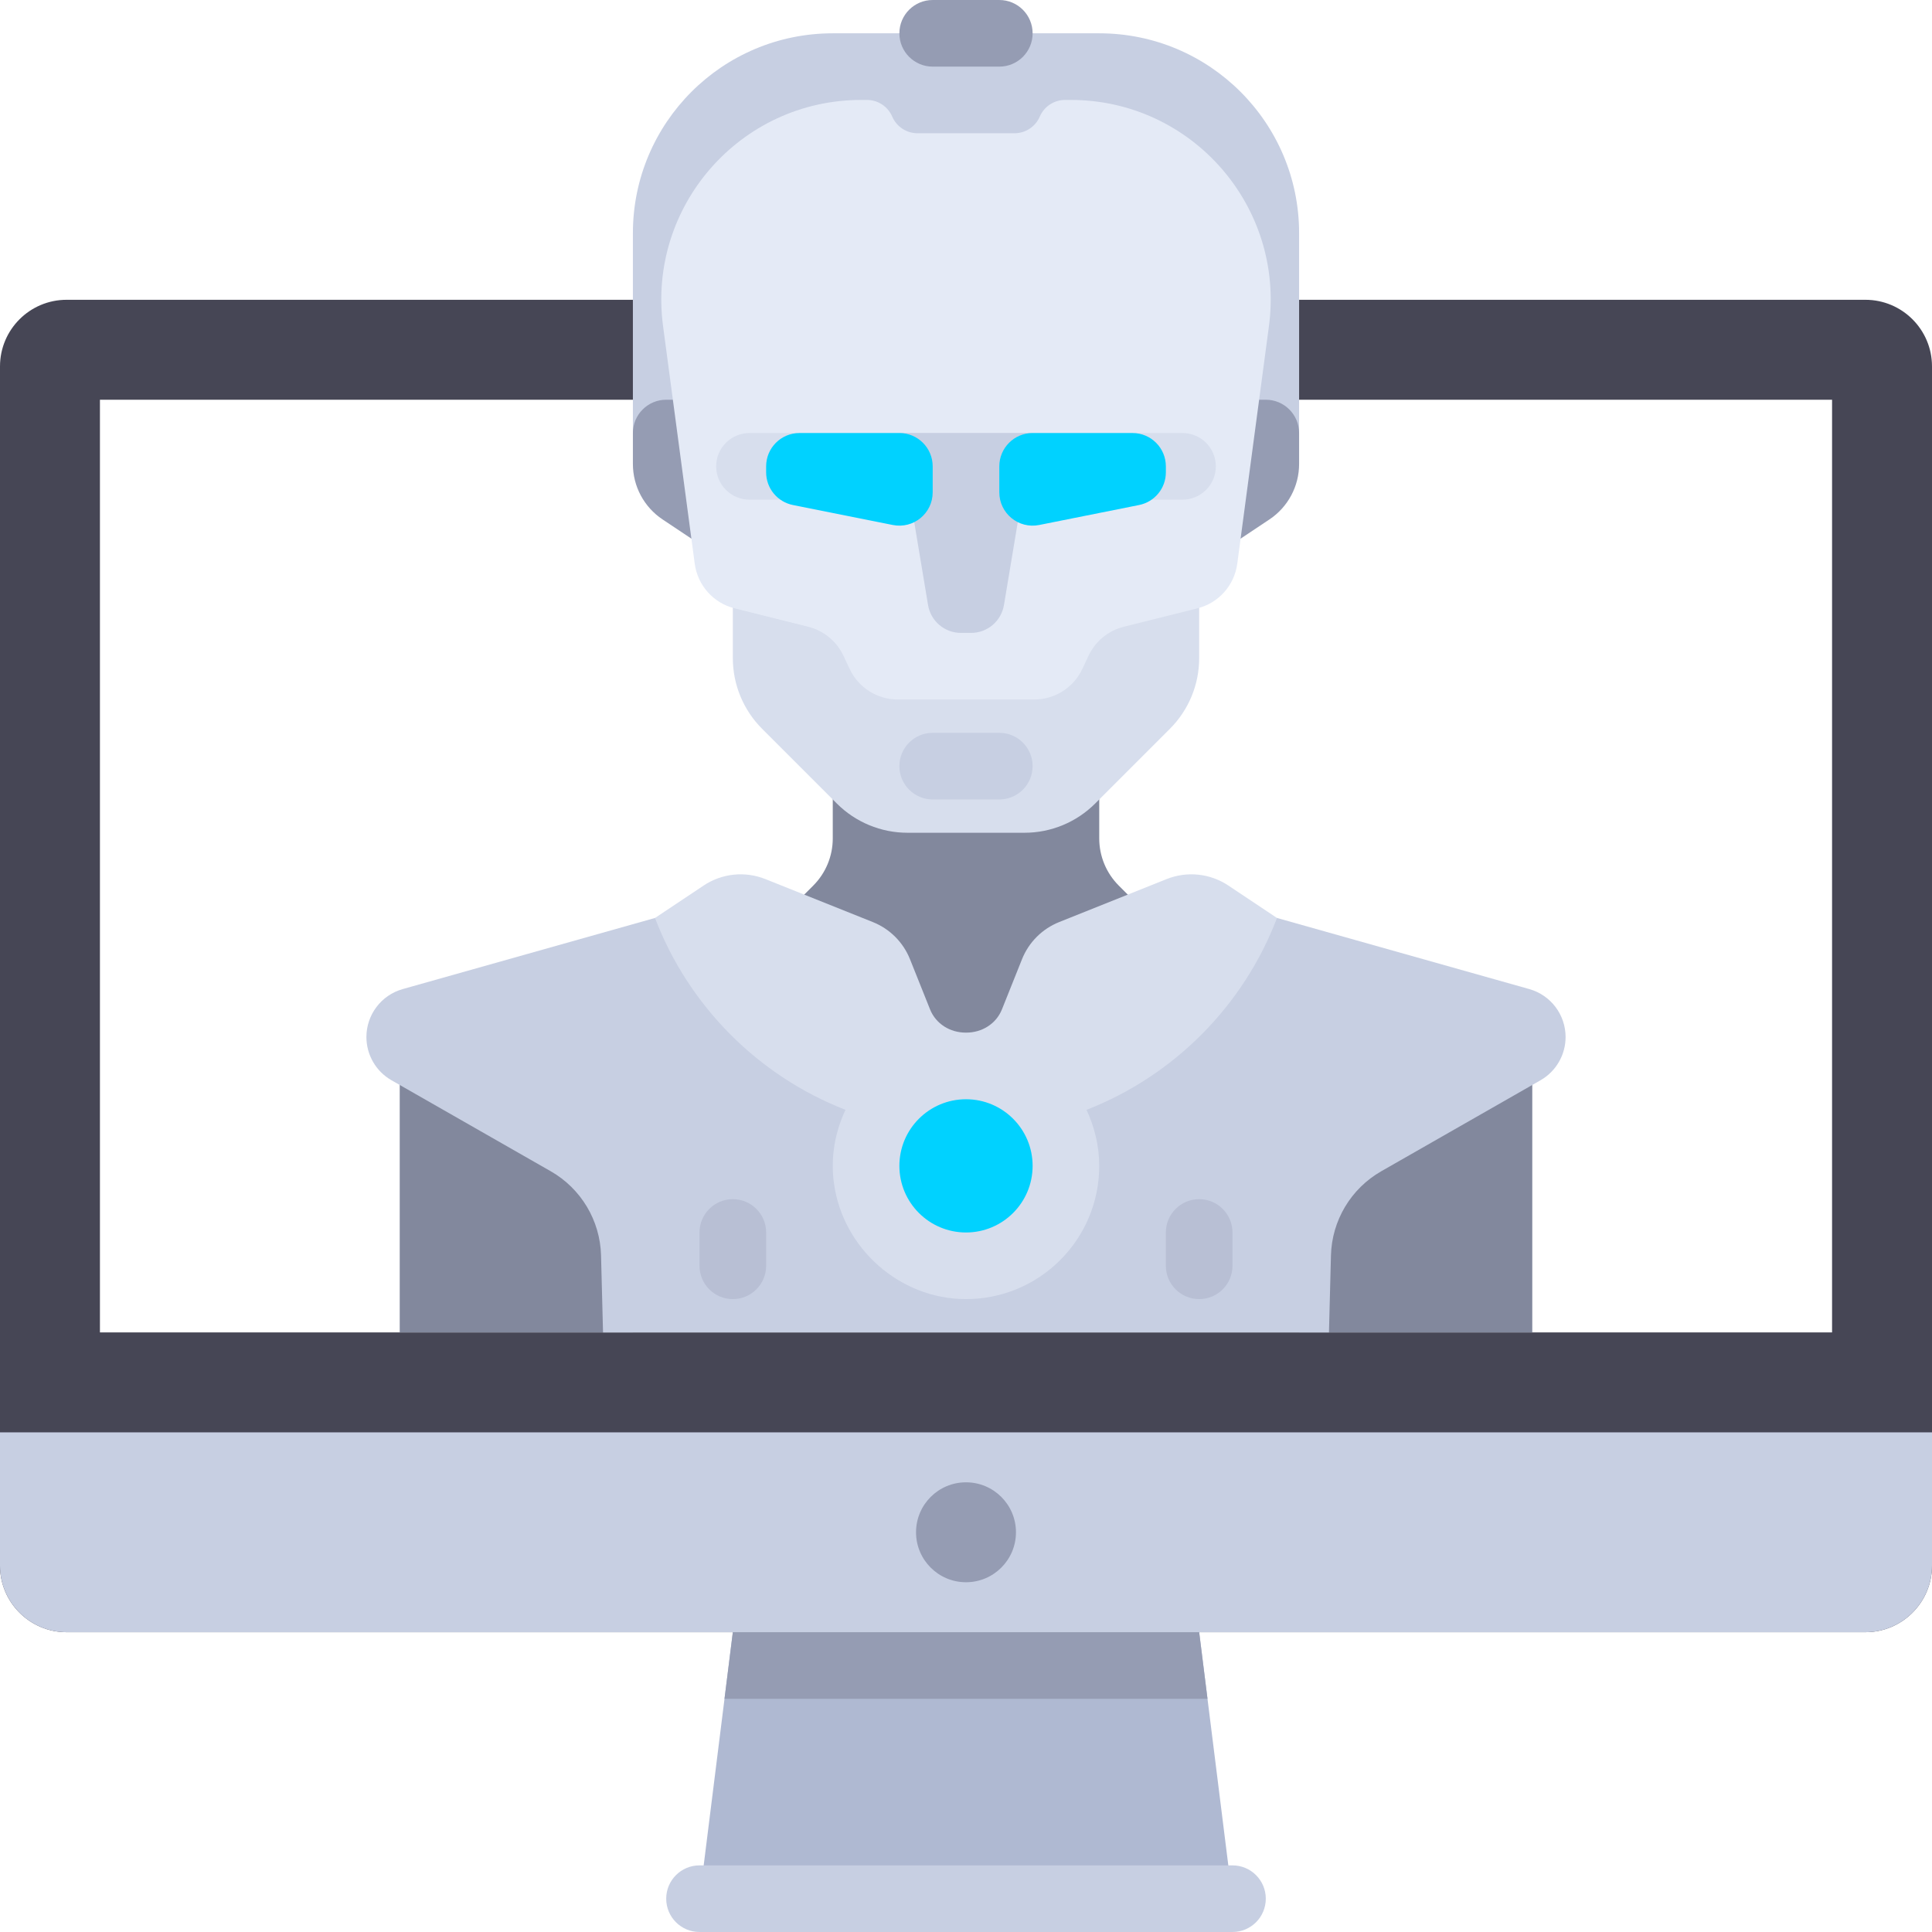 <?xml version="1.0" encoding="iso-8859-1"?>
<!-- Generator: Adobe Illustrator 19.0.0, SVG Export Plug-In . SVG Version: 6.00 Build 0)  -->
<svg version="1.1" id="Layer_1" xmlns="http://www.w3.org/2000/svg" xmlns:xlink="http://www.w3.org/1999/xlink" x="0px" y="0px"
	 viewBox="0 0 512 512" style="enable-background:new 0 0 512 512;" xml:space="preserve">
<path style="fill:#82889D;" d="M291.31,222.205v-19.17H256h-35.31v19.17c0,4.682-1.86,9.173-5.171,12.484l-12.484,12.483
	L256,282.483l52.966-35.31l-12.484-12.484C293.171,231.378,291.31,226.887,291.31,222.205z"/>
<path style="fill:#464655;" d="M494.345,79.448H17.655C7.905,79.448,0,87.352,0,97.103v317.793c0,9.75,7.905,17.655,17.655,17.655
	h476.69c9.75,0,17.655-7.905,17.655-17.655V97.103C512,87.352,504.095,79.448,494.345,79.448z M485.517,353.103H26.483V105.931
	h459.034V353.103z"/>
<path style="fill:#C7CFE2;" d="M0,379.586v35.31c0,9.751,7.904,17.655,17.655,17.655h476.69c9.751,0,17.655-7.904,17.655-17.655
	v-35.31H0z"/>
<polygon style="fill:#AFB9D2;" points="326.621,503.172 185.379,503.172 194.207,432.552 317.793,432.552 "/>
<g>
	<polygon style="fill:#959CB3;" points="320,450.207 317.793,432.552 194.207,432.552 192,450.207 	"/>
	<circle style="fill:#959CB3;" cx="256" cy="406.069" r="13.241"/>
</g>
<path style="fill:#C7CFE2;" d="M326.621,512H185.379c-4.875,0-8.828-3.953-8.828-8.828l0,0c0-4.875,3.953-8.828,8.828-8.828h141.241
	c4.875,0,8.828,3.953,8.828,8.828l0,0C335.448,508.047,331.496,512,326.621,512z"/>
<g>
	<rect x="105.931" y="282.483" style="fill:#82889D;" width="61.793" height="70.621"/>
	<rect x="344.276" y="282.483" style="fill:#82889D;" width="61.793" height="70.621"/>
</g>
<path style="fill:#C7CFE2;" d="M405.277,262.115l-66.859-18.846L256,282.483l-82.418-39.213l-66.859,18.846
	c-5.689,1.604-9.62,6.795-9.62,12.706c0,4.737,2.538,9.111,6.652,11.461l42.193,24.11c8.04,4.594,13.096,13.053,13.335,22.308
	l0.527,20.402H256h96.19l0.527-20.402c0.239-9.256,5.295-17.715,13.335-22.308l42.193-24.11c4.114-2.35,6.652-6.724,6.652-11.461
	C414.897,268.91,410.966,263.72,405.277,262.115z"/>
<path style="fill:#D7DEED;" d="M338.418,243.27l-12.899-8.6c-4.838-3.225-10.952-3.862-16.35-1.703l-28.489,11.395
	c-4.487,1.794-8.041,5.35-9.835,9.835l-5.32,13.3c-1.537,3.842-5.316,6.166-9.454,6.156c-0.023,0-0.046,0-0.07,0
	c-0.023,0-0.046,0-0.07,0c-4.138,0.009-7.917-2.314-9.454-6.156l-5.32-13.301c-1.794-4.487-5.35-8.041-9.835-9.835l-28.489-11.395
	c-5.398-2.159-11.512-1.523-16.35,1.703l-12.899,8.6c8.878,23.278,27.299,41.815,50.481,50.851
	c-2.722,5.843-4.035,12.469-3.041,19.569c2.407,17.182,17.37,30.46,34.72,30.584c19.619,0.14,35.567-15.722,35.567-35.308
	c0-5.322-1.263-10.318-3.372-14.844C311.118,285.086,329.54,266.548,338.418,243.27z"/>
<circle style="fill:#00D2FF;" cx="256" cy="308.966" r="17.655"/>
<path style="fill:#D7DEED;" d="M194.207,150.069v24.341c0,7.023,2.791,13.76,7.756,18.727l19.797,19.797
	c4.967,4.967,11.702,7.756,18.727,7.756h31.027c7.023,0,13.76-2.791,18.727-7.756l19.797-19.797
	c4.967-4.967,7.756-11.702,7.756-18.727v-24.341H194.207z"/>
<g>
	<path style="fill:#C7CFE2;" d="M264.828,211.862h-17.655c-4.875,0-8.828-3.953-8.828-8.828l0,0c0-4.875,3.953-8.828,8.828-8.828
		h17.655c4.875,0,8.828,3.953,8.828,8.828l0,0C273.655,207.91,269.703,211.862,264.828,211.862z"/>
	<path style="fill:#C7CFE2;" d="M167.724,114.759V61.793c0-29.252,23.713-52.966,52.966-52.966h70.621
		c29.252,0,52.966,23.713,52.966,52.966v52.966H167.724z"/>
</g>
<g>
	<path style="fill:#959CB3;" d="M167.724,114.759v8.206c0,5.903,2.951,11.415,7.862,14.69l18.621,12.414v-44.138h-17.655
		C171.677,105.931,167.724,109.884,167.724,114.759z"/>
	<path style="fill:#959CB3;" d="M344.276,114.759v8.206c0,5.903-2.951,11.415-7.862,14.69l-18.621,12.414v-44.138h17.655
		C340.323,105.931,344.276,109.884,344.276,114.759z"/>
</g>
<path style="fill:#E4EAF6;" d="M283.78,26.483h-1.523c-2.915,0-5.551,1.736-6.703,4.414l0,0c-1.152,2.678-3.788,4.414-6.703,4.414
	h-25.7c-2.915,0-5.551-1.736-6.703-4.414l0,0c-1.152-2.678-3.788-4.414-6.703-4.414h-1.523c-32.033,0-56.735,28.214-52.501,59.966
	l8.393,62.948c0.765,5.734,4.951,10.42,10.563,11.822l19.503,4.876c4.119,1.03,7.555,3.86,9.356,7.704l1.617,3.452
	c2.322,4.959,7.303,8.126,12.778,8.126H256h18.071c5.475,0,10.455-3.168,12.777-8.126l1.617-3.453
	c1.801-3.846,5.237-6.675,9.356-7.704l19.503-4.876c5.612-1.402,9.799-6.089,10.563-11.822l8.393-62.95
	C340.514,54.697,315.812,26.483,283.78,26.483z"/>
<path style="fill:#D7DEED;" d="M198.621,132.414h114.759c4.875,0,8.828-3.953,8.828-8.828l0,0c0-4.875-3.953-8.828-8.828-8.828
	H198.621c-4.875,0-8.828,3.953-8.828,8.828l0,0C189.793,128.461,193.746,132.414,198.621,132.414z"/>
<path style="fill:#959CB3;" d="M264.828,0h-17.655c-4.875,0-8.828,3.953-8.828,8.828l0,0c0,4.875,3.953,8.828,8.828,8.828h17.655
	c4.875,0,8.828-3.953,8.828-8.828l0,0C273.655,3.953,269.703,0,264.828,0z"/>
<path style="fill:#C7CFE2;" d="M257.35,167.724h-2.699c-4.316,0-7.998-3.119-8.707-7.377l-7.598-45.589h35.31l-7.598,45.589
	C265.347,164.605,261.665,167.724,257.35,167.724z"/>
<g>
	<path style="fill:#00D2FF;" d="M203.034,123.586v1.591c0,4.207,2.97,7.831,7.096,8.657l26.483,5.297
		c5.462,1.092,10.559-3.085,10.559-8.657v-6.888c0-4.875-3.953-8.828-8.828-8.828h-26.483
		C206.987,114.759,203.034,118.711,203.034,123.586z"/>
	<path style="fill:#00D2FF;" d="M308.966,123.586v1.591c0,4.207-2.97,7.831-7.096,8.657l-26.483,5.297
		c-5.462,1.092-10.559-3.085-10.559-8.657v-6.888c0-4.875,3.953-8.828,8.828-8.828h26.483
		C305.013,114.759,308.966,118.711,308.966,123.586z"/>
</g>
<g>
	<path style="fill:#B8BFD4;" d="M194.207,344.276L194.207,344.276c-4.875,0-8.828-3.953-8.828-8.828v-8.828
		c0-4.875,3.953-8.828,8.828-8.828l0,0c4.875,0,8.828,3.953,8.828,8.828v8.828C203.034,340.323,199.082,344.276,194.207,344.276z"/>
	<path style="fill:#B8BFD4;" d="M317.793,344.276L317.793,344.276c-4.875,0-8.828-3.953-8.828-8.828v-8.828
		c0-4.875,3.953-8.828,8.828-8.828l0,0c4.875,0,8.828,3.953,8.828,8.828v8.828C326.621,340.323,322.668,344.276,317.793,344.276z"/>
</g>
<g>
</g>
<g>
</g>
<g>
</g>
<g>
</g>
<g>
</g>
<g>
</g>
<g>
</g>
<g>
</g>
<g>
</g>
<g>
</g>
<g>
</g>
<g>
</g>
<g>
</g>
<g>
</g>
<g>
</g>
</svg>
